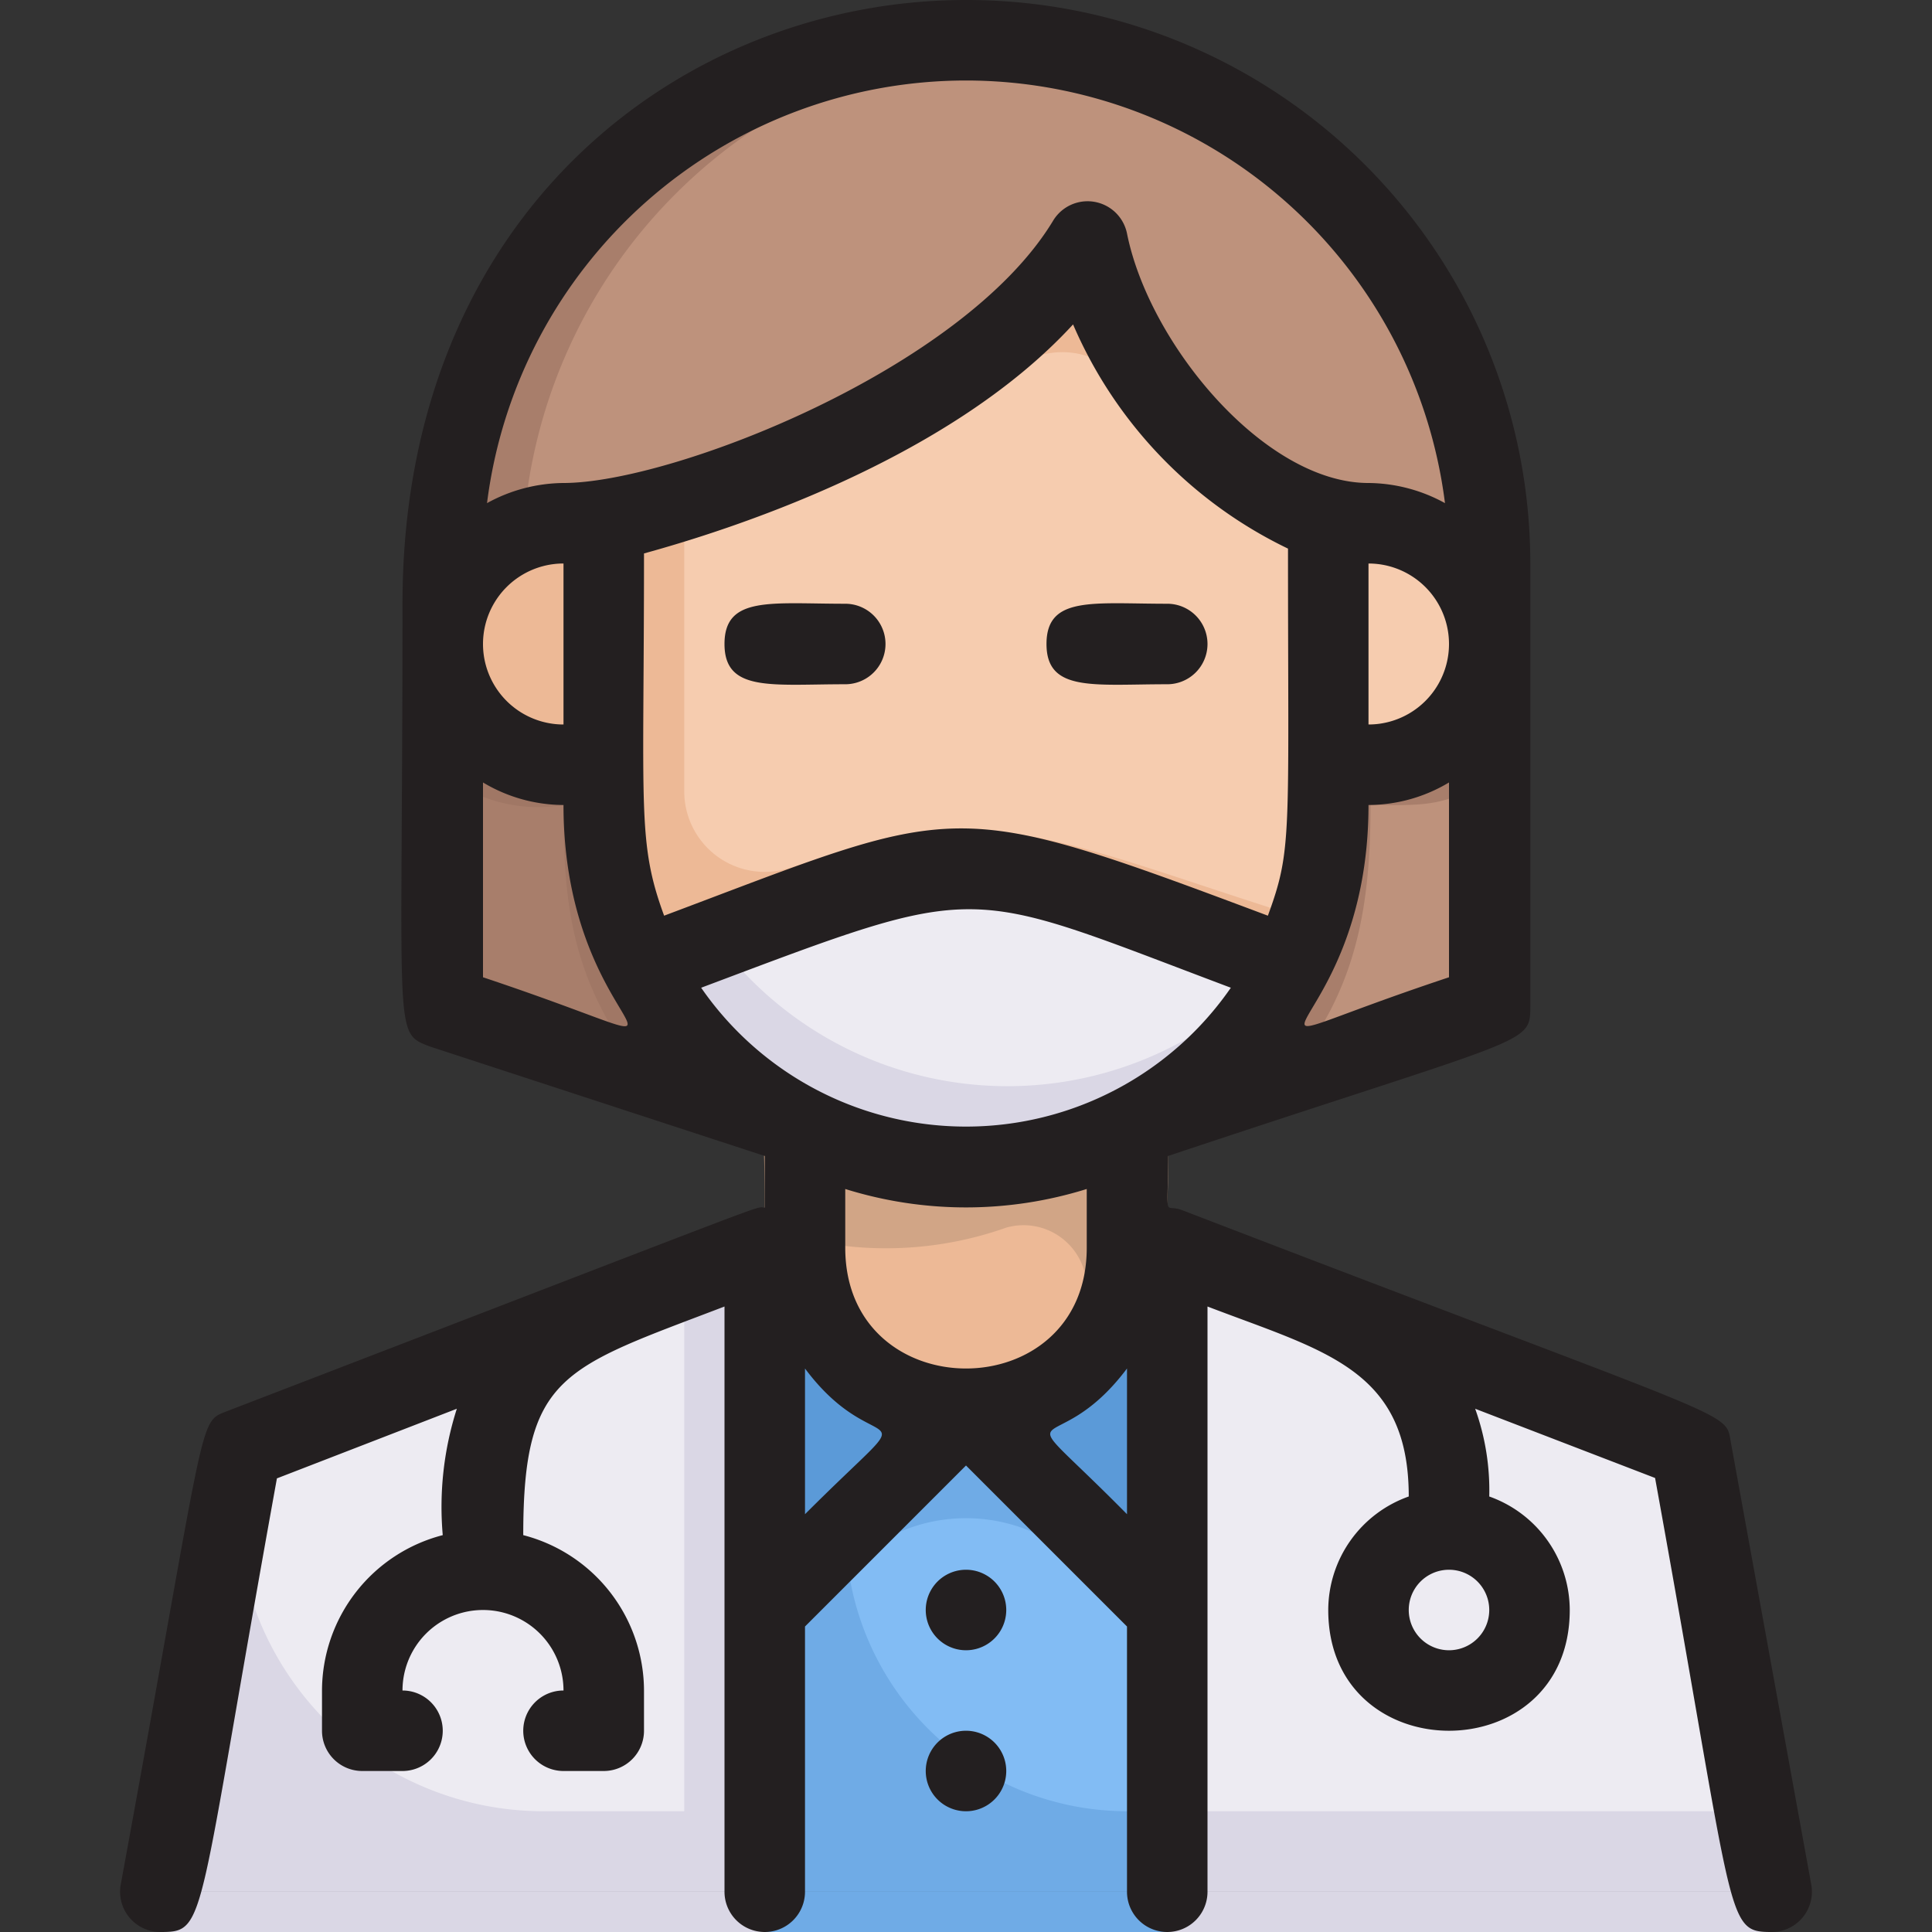 <svg xmlns="http://www.w3.org/2000/svg" viewBox="0 0 48 48"><rect x="0" y="0" width="48" height="48" fill="#333333" stroke="none"/><g data-name="Woman Doctor Asian"><path fill="#edb996" d="M33,13c0,6.59.26,8.42-.82,10.75-9.1-2.85-7.22-2.86-16.36,0C14.59,21.17,15,18.27,15,13c3.94-.89,9.8-3.35,12-7A10.27,10.27,0,0,0,33,13Z"/><path fill="#f6ccaf" d="M33,13c0,6.07.23,7.49-.82,9.75-5.26-1.65-7.69-2.93-11.34-1.57l-1.24.39A2,2,0,0,1,17,19.66V12.44c2.83-.9,7.89-2.93,10-6.44A10.27,10.27,0,0,0,33,13Z"/><path fill="#edb996" d="M15 13v6H14c-4 0-4-6 0-6zM34 19H33V13h1C38 13 38 19 34 19z"/><path fill="#f6ccaf" d="M37,15.5A3,3,0,0,1,34,18H33V13h1A3,3,0,0,1,37,15.5Z"/><path fill="#dad7e5" d="M32.18,23.75a9,9,0,0,1-16.36,0C24.63,21,23.33,20.8,32.18,23.75Z"/><path fill="#edebf2" d="M32,23.68a9,9,0,0,1-14.32-.5C24.69,21,23.47,21,32,23.68Z"/><path fill="#a87e6b" d="M19.68,27.89,11,25V16a3,3,0,0,0,3,3h1a10.33,10.33,0,0,0,.56,4.12A9,9,0,0,0,19.68,27.89Z"/><path fill="#a07765" d="M14,20c0,2.36.15,4.37,2,6.67,6.07,2,3.1,1.3,1.5-.43A9,9,0,0,1,15.22,22c-.76-3.4.63-3-1.22-3a3,3,0,0,1-3-3v3.22A3.79,3.79,0,0,0,14,20Z"/><path fill="#be927c" d="M37,16v9l-8.68,2.89a9,9,0,0,0,3.86-4.14A10.11,10.11,0,0,0,33,19h1A3,3,0,0,0,37,16Z"/><path fill="#a87e6b" d="M32.05,26.59c1.69-2,2-4.17,2-6.59,1.23,0,2,.09,3-.78V16a3,3,0,0,1-3,3c-1.86,0-.44-.37-1.25,3.12a8.93,8.93,0,0,1-4.43,5.77C32.33,26.56,32,26.7,32.05,26.59Z"/><path fill="#be927c" d="M37,16a3,3,0,0,0-3-3H33a10.27,10.27,0,0,1-6-7c-2.38,4-9.88,7-13,7a3,3,0,0,0-3,3V14C11,2.41,25.06-3.32,33.19,4.81,37,8.57,37,12.47,37,16Z"/><path fill="#edb996" d="M34,13H33a10.27,10.27,0,0,1-6-7c-3,5-12,7-12,7H14a3,3,0,0,0-3,3v1a3,3,0,0,1,3-3c2.7,0,8.31-2.32,11.07-4.75a2,2,0,0,1,3.05.49A9.78,9.78,0,0,0,33,14h1a3,3,0,0,1,3,3V16A3,3,0,0,0,34,13Z"/><path fill="#a87e6b" d="M25,1.05A13,13,0,0,0,11,14v2a3,3,0,0,1,2-2.83A13,13,0,0,1,25,1.05Z"/><path fill="#dad7e5" d="M19,30V47H4c.48-2.65.1-.56,2-11C19.35,29.86,7.14,35.46,19,30Z"/><path fill="#edebf2" d="M17,30.92V45H13.51A7.63,7.63,0,0,1,6,36C12.19,33.15-3.53,40.38,17,30.92Z"/><polygon fill="#6fabe6" points="29 40 29 47 19 47 19 40 24 35 29 40"/><path fill="#82bcf4" d="M29,41v4H28a7,7,0,0,1-6.93-6.07,4.15,4.15,0,0,1,5.86,0Z"/><path fill="#dad7e5" d="M44,47H29V30l13,6C43.92,46.55,43.52,44.34,44,47Z"/><path fill="#edebf2" d="M43.64,45H29V30c10,4.62,1.69.8,13,6Z"/><path fill="#5b9ad8" d="M29,30V40l-5-5A5,5,0,0,0,29,30Z"/><path fill="#5b9ad8" d="M29,30V40l-5-5A5,5,0,0,0,29,30Z"/><path fill="#5b9ad8" d="M29 30V40l-5-5A5 5 0 0 0 29 30zM24 35l-5 5V30A5 5 0 0 0 24 35z"/><path fill="#d1a586" d="M29,27.48c0,2.43.41,5.27-2.61,6.91A5,5,0,0,1,19,30c0-5-.75-1,5-1A8.94,8.94,0,0,0,29,27.48Z"/><path fill="#edb996" d="M25,30.5A1.57,1.57,0,0,1,27,32a4.93,4.93,0,0,1-.61,2.39A5,5,0,0,1,19,30.49,8.94,8.94,0,0,0,25,30.5Z"/><rect width="15" height="1" x="4" y="47" fill="#dad7e5"/><rect width="15" height="1" x="29" y="47" fill="#dad7e5"/><rect width="10" height="1" x="19" y="47" fill="#6fabe6"/><path fill="#231f20" d="M43,35.82c-.14-.79.26-.41-13.62-5.75-.48-.19-.36.33-.36-1.35,9-3,9-2.75,9-3.72V14A14,14,0,0,0,24,0C17,0,10,5.26,10,15c0,10.87-.24,10.64.68,11L19,28.72V30c-.3,0,.76-.37-13.36,5.06C4.91,35.35,5.17,35,3,46.82A1,1,0,0,0,4,48c1.15,0,.87-.17,2.88-11.27L11.35,35A8,8,0,0,0,11,38.14,4,4,0,0,0,8,42v1a1,1,0,0,0,1,1h1a1,1,0,0,0,0-2,2,2,0,0,1,4,0,1,1,0,0,0,0,2h1a1,1,0,0,0,1-1V42a4,4,0,0,0-3-3.86c0-4,1-4.15,5-5.68V47a1,1,0,0,0,2,0V40.41l4-4,4,4V47a1,1,0,0,0,2,0V32.46c2.9,1.11,5,1.55,5,4.72A3,3,0,0,0,33,40c0,4,6,4,6,0a3,3,0,0,0-2-2.82A6,6,0,0,0,36.65,35l4.47,1.72C43.12,47.74,42.85,48,44,48a1,1,0,0,0,1-1.18ZM21,31V29.54a10.06,10.06,0,0,0,6,0V31C27,35,21,35,21,31ZM14,14v4A2,2,0,0,1,14,14Zm20,4V14A2,2,0,0,1,34,18Zm-2.5,4.75c-8-3-7.6-2.78-15,0-.67-1.82-.5-2.62-.5-9,2-.55,7.52-2.27,10.66-5.69A11,11,0,0,0,32,13.63C32,20.79,32.11,21.09,31.5,22.75ZM17.42,24.54c7.1-2.67,6.43-2.53,13.16,0A8,8,0,0,1,17.42,24.54ZM34,20a3.91,3.91,0,0,0,2-.56v4.84C29.33,26.5,34,26,34,20ZM24,2A12,12,0,0,1,35.9,12.5,4,4,0,0,0,34,12c-2.58,0-5.45-3.45-6-6.2a1,1,0,0,0-1.84-.31C23.92,9.19,16.68,12,14,12a4,4,0,0,0-1.9.5A12,12,0,0,1,24,2ZM12,19.44A3.91,3.91,0,0,0,14,20c0,6,4.68,6.51-2,4.28ZM20,34c1.85,2.48,3.16.46,0,3.62Zm8,0v3.62C24.86,34.44,26.13,36.49,28,34Zm8,7a1,1,0,0,1,0-2A1,1,0,0,1,36,41Z"/><path fill="#231f20" d="M26 16c0 1.2 1.17 1 3 1a1 1 0 0 0 0-2C27.15 15 26 14.8 26 16zM21 15c-1.85 0-3-.2-3 1s1.17 1 3 1A1 1 0 0 0 21 15zM24 39a1 1 0 0 0 0 2A1 1 0 0 0 24 39zM24 43a1 1 0 0 0 0 2A1 1 0 0 0 24 43z"/></g></svg>